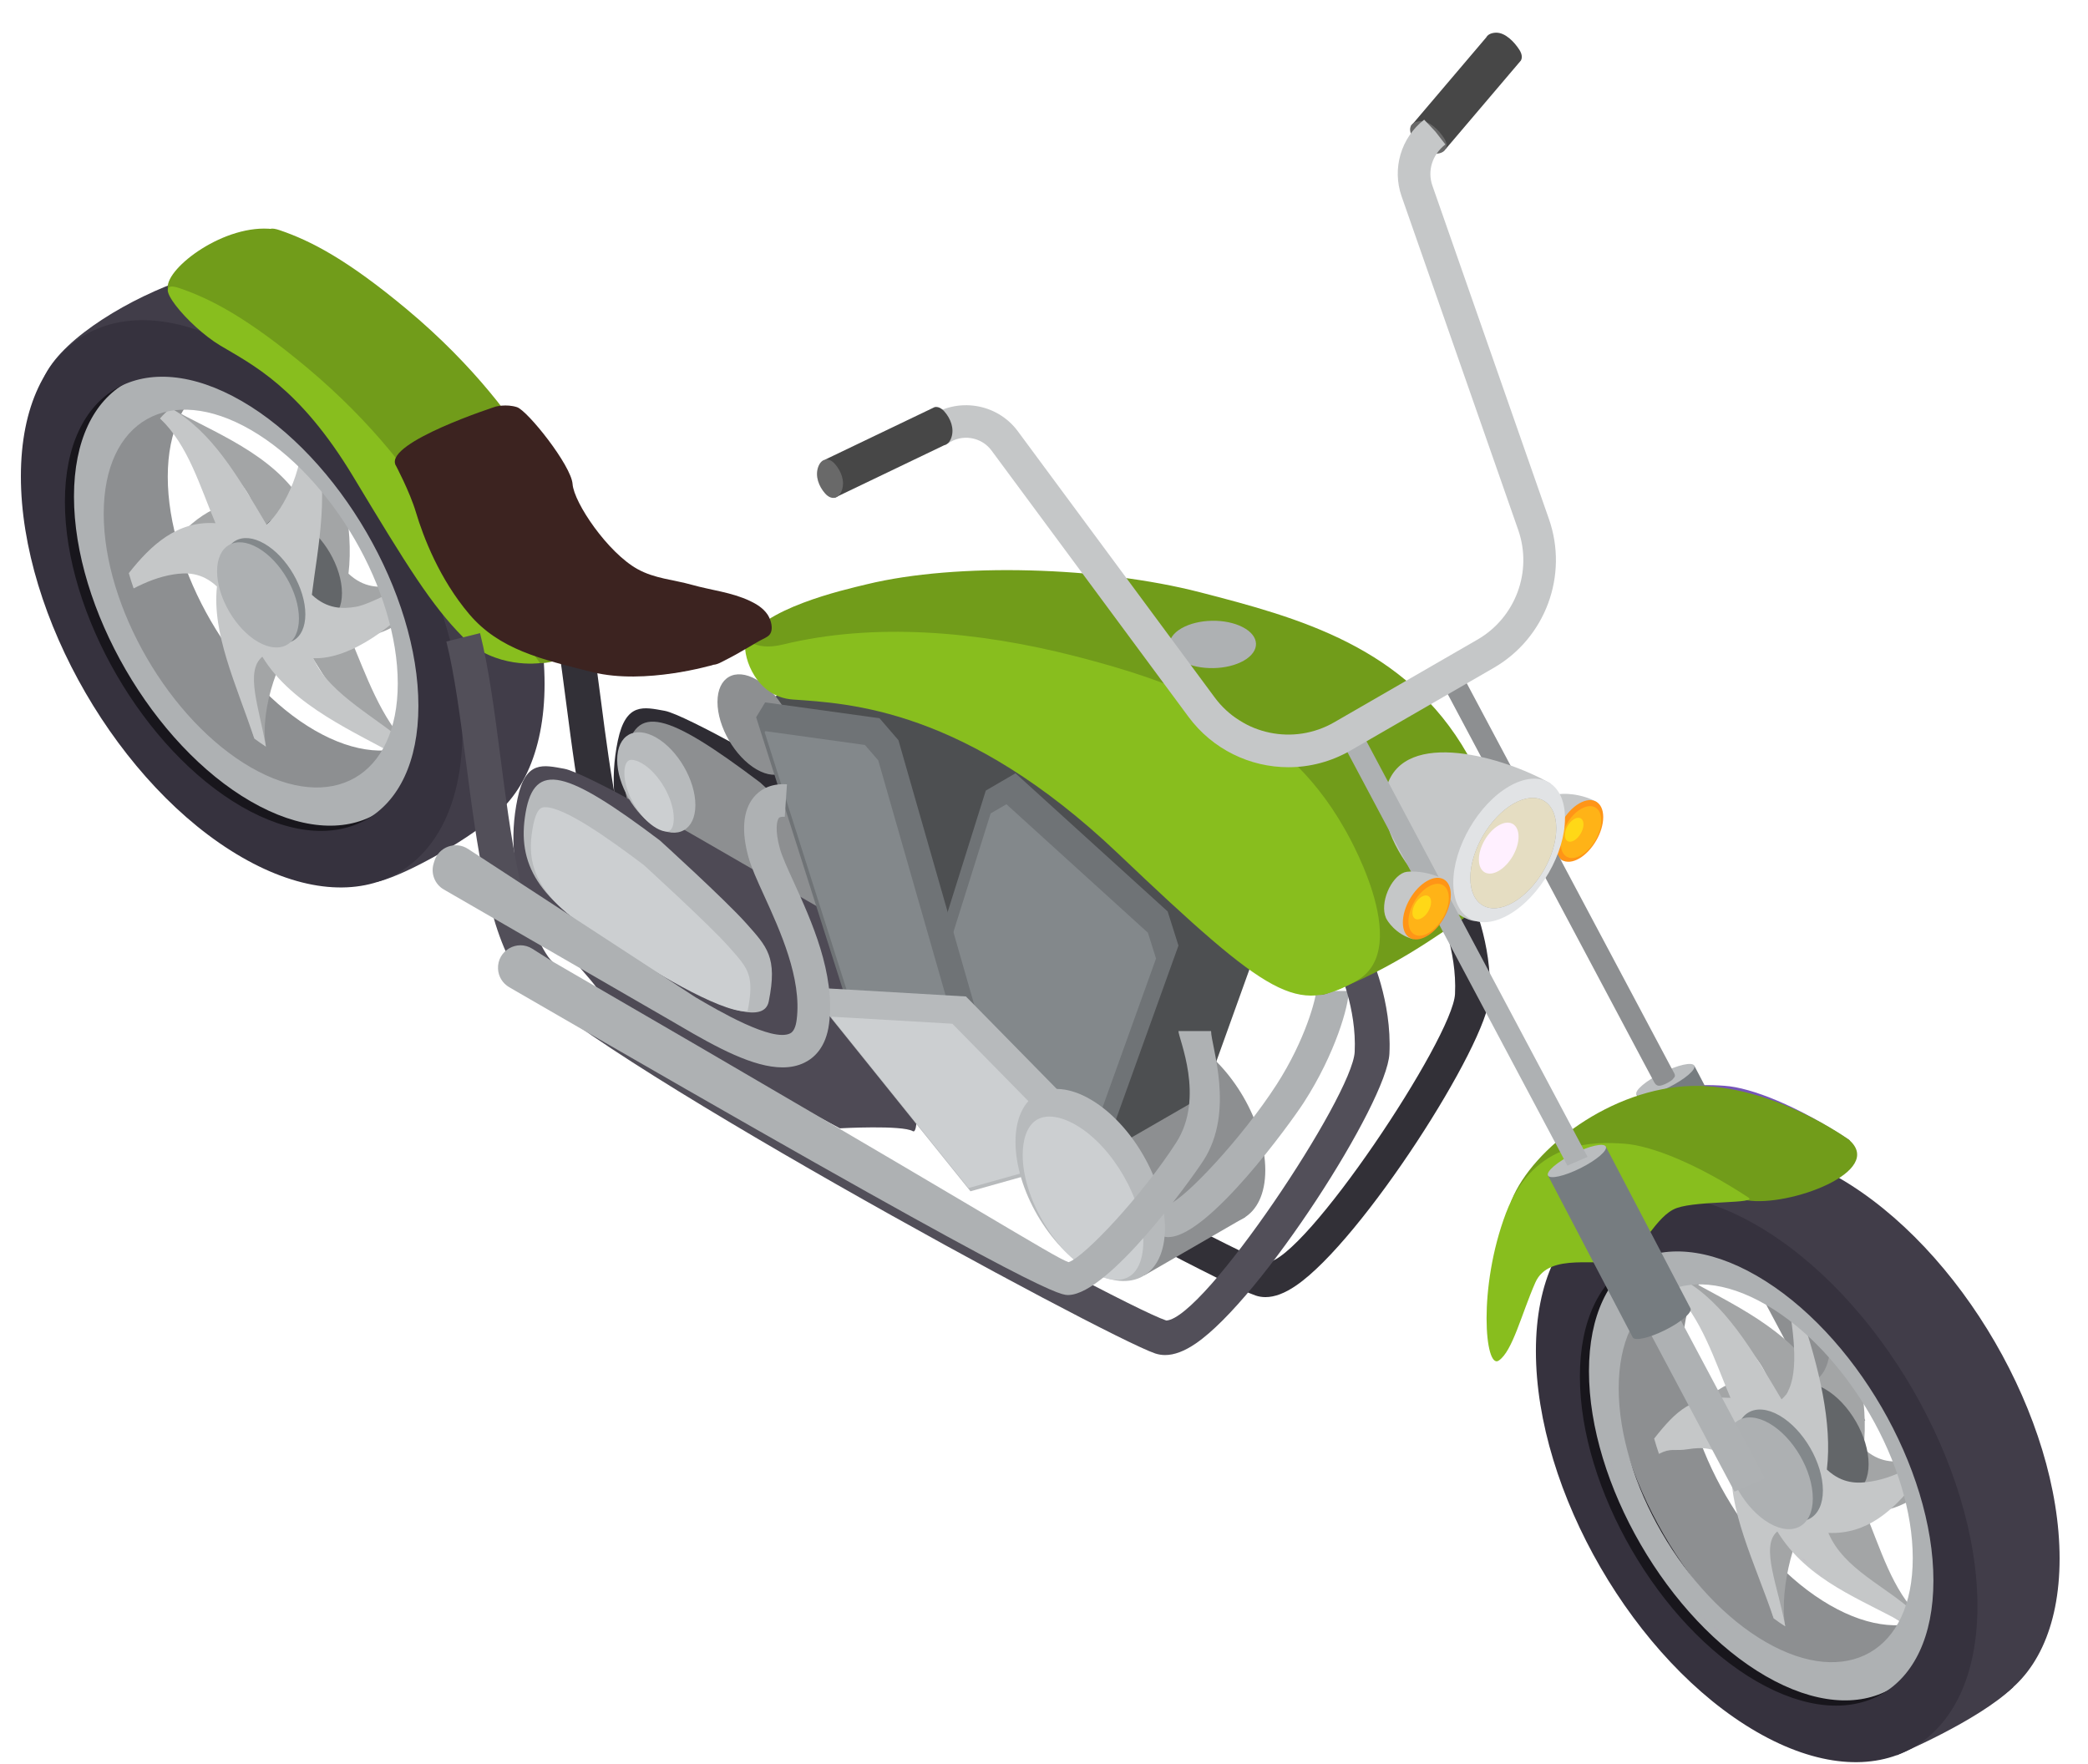 <svg width="58" height="49" viewBox="0 0 58 49" fill="none" xmlns="http://www.w3.org/2000/svg">
<path d="M44.364 22.284C43.927 22.031 43.381 22.025 43.245 22.074C42.867 22.209 42.554 22.924 42.732 23.338C42.771 23.429 43.007 23.793 43.467 23.924C43.7 23.989 44.364 22.284 44.364 22.284Z" fill="#C5C7C8"/>
<path d="M43.201 23.466C43.201 23.888 43.5 24.058 43.868 23.846C44.236 23.633 44.534 23.118 44.534 22.696C44.534 22.273 44.236 22.104 43.868 22.316C43.5 22.529 43.201 23.043 43.201 23.466Z" fill="#FF9517"/>
<path d="M43.356 23.437C43.356 23.792 43.608 23.936 43.917 23.757C44.228 23.577 44.479 23.144 44.479 22.789C44.479 22.433 44.228 22.29 43.917 22.469C43.608 22.648 43.356 23.081 43.356 23.437Z" fill="#FFB317"/>
<path d="M43.468 23.197C43.468 23.362 43.583 23.428 43.727 23.345C43.869 23.262 43.986 23.062 43.986 22.898C43.986 22.733 43.869 22.668 43.727 22.75C43.583 22.832 43.468 23.033 43.468 23.197Z" fill="#FFD817"/>
<path d="M40.158 4.139L39.189 3.505L41.281 1.043L41.282 1.043C41.322 0.965 41.413 0.914 41.547 0.908C41.811 0.896 42.067 1.167 42.208 1.388C42.277 1.498 42.289 1.599 42.25 1.675H42.251L42.249 1.679L42.248 1.68L40.158 4.139Z" fill="#474747"/>
<path d="M40.118 3.847C40.259 4.069 40.159 4.258 39.895 4.27C39.63 4.281 39.375 4.012 39.233 3.789C39.092 3.567 39.192 3.378 39.457 3.366C39.721 3.355 39.977 3.625 40.118 3.847Z" fill="#696969"/>
<path d="M35.151 36.03C35.056 36.03 34.965 36.015 34.876 35.985C33.493 35.521 18.564 27.429 17.227 25.525C16.344 24.27 16.034 21.88 15.733 19.568C15.571 18.318 15.417 17.137 15.185 16.211L16.122 15.977C16.367 16.957 16.524 18.165 16.691 19.444C16.962 21.537 17.271 23.909 18.016 24.97C19.15 26.583 33.747 34.588 35.184 35.07C36.242 35.019 40.358 28.832 40.417 27.61C40.477 26.396 39.968 25.291 39.963 25.279L40.836 24.868C40.861 24.922 41.454 26.196 41.382 27.658C41.315 29.012 37.83 34.461 36.003 35.708C35.688 35.924 35.406 36.03 35.151 36.03Z" fill="#323037"/>
<path d="M35.147 32.505C35.147 33.821 34.217 34.35 33.07 33.689C31.924 33.027 30.995 31.423 30.995 30.108C30.995 28.792 31.924 28.262 33.07 28.925C34.217 29.587 35.147 31.189 35.147 32.505Z" fill="#8D8F91"/>
<path d="M34.59 33.807L31.787 35.426L28.699 30.462L31.645 28.752L34.277 32.402L34.59 33.807Z" fill="#8D8F91"/>
<path d="M32.45 34.364C32.17 34.364 31.22 34.088 17.141 25.933L16.636 25.641L17.089 24.858L17.595 25.15C29.685 32.152 32.044 33.307 32.47 33.45C32.919 33.296 34.506 31.604 35.457 30.132C36.27 28.872 36.556 27.722 36.56 27.526L37.465 27.526C37.465 27.932 37.099 29.257 36.217 30.624C35.847 31.196 33.587 34.318 32.478 34.362L32.45 34.364Z" fill="#AEB1B3"/>
<path d="M51.355 31.655C51.621 31.83 49.971 31.736 49.37 31.944C48.77 32.153 48.42 33.156 47.82 33.383C47.219 33.611 45.819 33.147 45.435 34.016C45.051 34.885 44.802 35.926 44.418 36.184C44.035 36.441 43.834 34.163 44.618 32.09C45.402 30.017 47.153 30.108 47.903 30.16C48.653 30.21 49.937 30.722 51.355 31.655Z" fill="#7555B8"/>
<path d="M47.028 30.464L46.184 30.83L50.967 39.823L51.812 39.457L47.028 30.464Z" fill="#8D8F91"/>
<path d="M49.416 34.096L47.063 29.599L45.456 30.403L47.81 34.899C47.864 35.009 48.269 34.918 48.712 34.696C49.156 34.474 49.471 34.206 49.416 34.096Z" fill="#767C80"/>
<path d="M45.456 30.403C45.511 30.513 45.915 30.422 46.359 30.2C46.802 29.978 47.118 29.709 47.063 29.6C47.008 29.489 46.603 29.58 46.16 29.802C45.716 30.024 45.401 30.293 45.456 30.403Z" fill="#BABDBF"/>
<path d="M46.451 29.994C46.384 30.049 46.287 30.098 46.236 30.119C46.094 30.178 46.014 30.184 45.945 30.052C45.916 29.998 45.887 29.945 45.859 29.89C45.793 29.768 45.728 29.646 45.663 29.524C45.508 29.231 45.352 28.939 45.197 28.647C44.811 27.922 44.426 27.198 44.041 26.473C43.61 25.664 43.18 24.855 42.75 24.047C42.339 23.275 41.929 22.504 41.519 21.733C41.194 21.122 40.869 20.511 40.544 19.9C40.369 19.571 40.194 19.242 40.019 18.913L39.978 18.836L40.539 18.593C40.646 18.797 40.755 19 40.863 19.204C41.144 19.732 41.425 20.26 41.706 20.788C42.095 21.519 42.483 22.25 42.873 22.981C43.304 23.791 43.735 24.602 44.166 25.413C44.574 26.18 44.983 26.948 45.391 27.715C45.711 28.318 46.032 28.921 46.352 29.523C46.395 29.602 46.437 29.681 46.479 29.761C46.507 29.814 46.541 29.855 46.517 29.915L46.451 29.994Z" fill="#8D8F91"/>
<path d="M25.667 23.674L22.115 21.623C22.115 21.623 19.038 19.847 18.463 19.744C17.888 19.642 17.388 19.497 17.162 20.572C16.937 21.648 17.037 22.767 17.513 23.559C17.988 24.349 19.014 25.343 19.364 25.832C19.714 26.322 26.117 29.732 26.117 29.732C26.117 29.732 27.843 29.637 28.143 29.81C28.443 29.984 28.043 26.423 28.043 26.423L25.667 23.674Z" fill="#2E2C33"/>
<path d="M8.995 21.088C6.284 19.523 4.085 15.731 4.085 12.619C4.085 9.508 6.284 8.255 8.995 9.82C11.707 11.386 13.905 15.177 13.905 18.288C13.905 21.4 11.707 22.654 8.995 21.088ZM8.995 8.418C5.608 6.462 2.863 8.027 2.863 11.913C2.863 15.8 5.608 20.536 8.995 22.491C12.382 24.446 15.127 22.881 15.127 18.995C15.127 15.108 12.382 10.373 8.995 8.418Z" fill="#413D49"/>
<path d="M4.658 9.569C2.334 9.851 1.631 10.784 1.57 14.139C1.509 17.494 3.34 19.718 5.231 21.735C7.122 23.751 10.28 23.716 11.166 23.13C12.051 22.544 10.039 21.908 10.039 21.908C10.039 21.908 8.689 22.138 6.556 19.822C4.423 17.504 3.677 15.483 3.398 14.015C3.119 12.546 3.923 10.233 3.923 10.233L4.658 9.569Z" fill="#18161C"/>
<path d="M8.744 20.288C6.489 18.985 4.66 15.831 4.66 13.243C4.66 10.655 6.489 9.612 8.744 10.914C11 12.217 12.828 15.371 12.828 17.959C12.828 20.547 11 21.59 8.744 20.288ZM8.744 9.967C6.032 8.402 2.537 10.686 2.537 13.798C2.537 16.91 4.735 20.7 7.446 22.266C10.158 23.832 13.654 21.547 13.654 18.436C13.654 15.324 11.456 11.532 8.744 9.967Z" fill="#8D8F91"/>
<path d="M11.374 20.738C11.283 20.843 11.183 20.938 11.076 21.02C9.938 20.365 9.146 19.04 8.305 17.654C7.815 18.06 7.201 19.661 7.386 20.738C7.278 20.667 7.17 20.592 7.065 20.514C6.546 18.98 6.904 17.005 7.044 15.705C6.612 15.3 6.183 15.313 5.827 15.37C5.432 15.433 5.072 15.58 4.729 15.757C4.68 15.616 4.636 15.474 4.596 15.333C5.211 14.552 5.942 13.873 7.003 13.944C6.567 12.916 5.232 12.371 4.446 11.624C4.538 11.517 4.638 11.422 4.745 11.339C5.886 11.994 7.601 12.602 8.42 13.985C8.91 13.579 8.806 12.415 8.621 11.338C8.73 11.409 8.838 11.485 8.944 11.564C9.464 13.099 9.835 14.654 9.68 15.934C10.113 16.339 10.542 16.326 10.898 16.269C11.293 16.206 11.653 16.058 11.996 15.881C12.044 16.022 12.088 16.163 12.128 16.303C11.511 17.079 10.784 17.742 9.722 17.694C10.158 18.723 10.588 19.989 11.374 20.738Z" fill="#A3A5A6"/>
<path d="M9.499 16.475C9.499 17.196 8.99 17.487 8.362 17.124C7.735 16.762 7.226 15.883 7.226 15.163C7.226 14.442 7.735 14.152 8.362 14.515C8.99 14.877 9.499 15.756 9.499 16.475Z" fill="#636669"/>
<path d="M11.374 20.738C11.283 20.843 11.183 20.938 11.076 21.02C9.938 20.365 8.129 19.627 7.287 18.241C6.798 18.647 7.201 19.661 7.386 20.738C7.278 20.667 7.17 20.592 7.065 20.514C6.546 18.98 5.886 17.592 6.027 16.292C5.595 15.887 5.165 15.901 4.809 15.957C4.415 16.021 4.055 16.168 3.712 16.344C3.663 16.203 3.618 16.061 3.578 15.92C4.193 15.139 4.925 14.461 5.986 14.532C5.55 13.504 5.232 12.371 4.446 11.624C4.538 11.517 4.638 11.422 4.745 11.339C5.886 11.994 6.583 13.19 7.403 14.572C7.892 14.166 8.547 12.845 8.363 11.768C8.471 11.839 8.579 11.914 8.685 11.993C9.207 13.528 8.818 15.241 8.663 16.521C9.095 16.927 9.525 16.913 9.881 16.856C10.275 16.793 11.213 16.271 11.556 16.094C11.604 16.234 11.649 16.375 11.688 16.516C11.072 17.291 9.767 18.329 8.704 18.282C9.14 19.309 10.588 19.989 11.374 20.738Z" fill="#C5C7C8"/>
<path d="M8.482 17.063C8.482 17.784 7.973 18.074 7.345 17.711C6.717 17.349 6.208 16.471 6.208 15.75C6.208 15.03 6.717 14.74 7.345 15.102C7.973 15.464 8.482 16.343 8.482 17.063Z" fill="#83888B"/>
<path d="M8.304 17.18C8.304 17.901 7.795 18.191 7.167 17.829C6.54 17.466 6.03 16.588 6.03 15.867C6.03 15.147 6.54 14.857 7.167 15.219C7.795 15.582 8.304 16.459 8.304 17.18Z" fill="#ADB0B2"/>
<path d="M6.965 21.314C4.709 20.011 2.881 16.857 2.881 14.269C2.881 11.681 4.709 10.638 6.965 11.94C9.221 13.243 11.049 16.396 11.049 18.985C11.049 21.573 9.221 22.615 6.965 21.314ZM6.965 10.993C4.254 9.428 2.055 10.68 2.055 13.792C2.055 16.904 4.254 20.695 6.965 22.26C9.677 23.826 11.875 22.573 11.875 19.462C11.875 16.35 9.677 12.559 6.965 10.993Z" fill="#AEB1B3"/>
<path d="M5.145 7.754C3.652 8.261 1.806 9.342 1.262 10.397C0.718 11.452 2.792 10.072 4.18 9.981C5.568 9.891 6.715 10.012 8.163 11.294C9.611 12.576 12.124 15.405 12.282 19.335C12.44 23.266 9.746 24.686 10.546 24.477C11.347 24.269 13.171 23.231 13.799 22.602C14.428 21.972 14.702 20.457 14.547 17.842C14.392 15.227 12.554 12.228 11.286 10.863C10.019 9.498 5.828 7.96 5.828 7.96L5.145 7.754Z" fill="#413D49"/>
<path d="M6.167 10.525L6.185 10.512L6.144 10.544L6.167 10.525Z" fill="#B855B8"/>
<path d="M8.936 19.754L9.04 19.822L8.99 19.79L8.936 19.754Z" fill="#B855B8"/>
<path d="M9.506 10.828L9.559 10.863L9.456 10.796L9.506 10.828Z" fill="#B855B8"/>
<path d="M51.078 45.385C48.367 43.819 46.169 40.028 46.169 36.916C46.169 33.805 48.367 32.552 51.078 34.117C53.79 35.684 55.988 39.474 55.988 42.585C55.988 45.698 53.79 46.95 51.078 45.385ZM51.078 32.714C47.692 30.759 44.946 32.324 44.946 36.211C44.946 40.097 47.692 44.833 51.078 46.788C54.465 48.743 57.211 47.178 57.211 43.291C57.211 39.405 54.465 34.669 51.078 32.714Z" fill="#413D49"/>
<path d="M46.44 34.211C44.337 35.065 43.03 35.69 43.694 39.643C44.358 43.596 46.516 46.1 48.431 47.081C50.347 48.061 51.947 48.216 52.928 47.377C53.908 46.538 52.874 46.778 51.211 46.092C49.548 45.406 47.906 43.399 47.06 41.529C46.214 39.658 45.912 38.783 45.806 38.014C45.701 37.244 45.806 35.144 45.806 35.144L46.44 34.211Z" fill="#18161C"/>
<path d="M50.827 44.584C48.572 43.282 46.743 40.128 46.743 37.539C46.743 34.951 48.572 33.909 50.827 35.211C53.083 36.513 54.911 39.667 54.911 42.256C54.911 44.844 53.083 45.887 50.827 44.584ZM50.826 34.264C48.115 32.698 44.777 34.701 44.777 37.813C44.777 40.924 46.975 44.715 49.687 46.281C52.399 47.847 55.737 45.844 55.737 42.732C55.737 39.62 53.539 35.829 50.826 34.264Z" fill="#8D8F91"/>
<path d="M53.99 40.867L53.977 40.838C53.939 40.654 53.891 40.473 53.843 40.293C53.571 40.417 53.287 40.517 52.982 40.566C52.626 40.623 52.197 40.636 51.764 40.231C51.919 38.951 51.548 37.395 51.027 35.861C50.921 35.782 50.813 35.706 50.704 35.636C50.889 36.712 50.993 37.876 50.504 38.282C49.684 36.899 48.056 36.202 46.916 35.547C46.809 35.63 46.709 35.725 46.617 35.831C47.403 36.579 48.651 37.214 49.087 38.242C48.025 38.17 47.294 38.849 46.679 39.63C46.72 39.771 46.764 39.913 46.812 40.054C47.156 39.877 47.516 39.73 47.911 39.667C48.267 39.61 48.696 39.596 49.128 40.002C48.987 41.302 48.749 43.418 49.268 44.952C49.374 45.03 49.481 45.105 49.59 45.175C49.404 44.099 49.899 42.357 50.388 41.951C50.872 43.346 51.908 44.55 53.046 45.206C53.153 45.123 53.252 45.028 53.343 44.922C52.558 44.174 52.241 43.019 51.805 41.991C52.743 42.033 53.42 41.521 53.99 40.867Z" fill="#A3A5A6"/>
<path d="M51.906 40.668C51.906 41.434 51.365 41.742 50.698 41.357C50.031 40.972 49.49 40.039 49.49 39.273C49.49 38.508 50.031 38.199 50.698 38.584C51.365 38.97 51.906 39.903 51.906 40.668Z" fill="#636669"/>
<path d="M53.194 44.813C53.103 44.919 53.004 45.014 52.897 45.096C51.759 44.441 50.212 43.924 49.37 42.538C48.882 42.944 49.404 44.099 49.59 45.175C49.481 45.105 49.374 45.03 49.268 44.952C48.749 43.418 47.97 41.889 48.111 40.589C47.678 40.184 47.249 40.197 46.893 40.254C46.499 40.317 46.426 40.207 46.082 40.384C46.034 40.243 45.989 40.101 45.949 39.959C46.564 39.179 47.008 38.758 48.069 38.829C47.634 37.801 47.254 36.579 46.468 35.831C46.56 35.725 46.659 35.63 46.767 35.547C47.907 36.202 48.667 37.487 49.487 38.87C49.976 38.463 49.872 37.3 49.687 36.224C49.796 36.294 49.904 36.369 50.01 36.448C50.53 37.983 50.901 39.538 50.746 40.819C51.179 41.224 51.608 41.21 51.964 41.153C52.359 41.09 52.719 40.943 53.062 40.766C53.11 40.907 53.155 41.047 53.194 41.187C52.578 41.963 51.85 42.626 50.788 42.579C51.224 43.606 52.409 44.065 53.194 44.813Z" fill="#C5C7C8"/>
<path d="M50.636 41.401C50.636 42.166 50.096 42.475 49.429 42.09C48.761 41.704 48.221 40.772 48.221 40.006C48.221 39.241 48.761 38.933 49.429 39.318C50.096 39.703 50.636 40.635 50.636 41.401Z" fill="#83888B"/>
<path d="M50.356 41.621C50.356 42.386 49.816 42.695 49.148 42.31C48.481 41.924 47.94 40.992 47.94 40.226C47.94 39.461 48.481 39.153 49.148 39.537C49.816 39.923 50.356 40.855 50.356 41.621Z" fill="#ADB0B2"/>
<path d="M55.919 46.867C54.934 47.813 52.686 48.755 52.686 48.755C52.686 48.755 53.523 46.832 53.863 46.086C54.202 45.339 53.836 41.759 53.465 40.328C53.093 38.896 51.288 36.444 49.669 35.419C48.049 34.393 42.619 35.708 43.432 34.559C44.245 33.411 46.552 32.203 47.371 32.005C48.19 31.807 51.529 32.957 53.279 35.093C55.03 37.229 55.628 38.385 56.05 39.896C56.473 41.408 56.503 43.243 56.232 44.679C55.96 46.116 55.919 46.867 55.919 46.867Z" fill="#413D49"/>
<path d="M49.048 45.61C46.792 44.308 44.964 41.154 44.964 38.566C44.964 35.977 46.792 34.934 49.048 36.237C51.304 37.539 53.132 40.693 53.132 43.281C53.132 45.869 51.304 46.912 49.048 45.61ZM49.048 35.289C46.337 33.724 44.138 34.977 44.138 38.089C44.138 41.201 46.337 44.992 49.048 46.557C51.76 48.123 53.958 46.87 53.958 43.758C53.958 40.647 51.76 36.855 49.048 35.289Z" fill="#AEB1B3"/>
<path d="M51.02 44.051L51.123 44.118L51.072 44.086L51.02 44.051Z" fill="#B855B8"/>
<path d="M48.251 34.822L48.274 34.806L48.223 34.845L48.251 34.822Z" fill="#B855B8"/>
<path d="M51.589 35.125L51.642 35.16L51.539 35.093L51.589 35.125Z" fill="#B855B8"/>
<path d="M50.019 43.237C50.096 43.312 50.174 43.385 50.252 43.455C50.173 43.385 50.096 43.313 50.019 43.237Z" fill="#B855B8"/>
<path d="M50.385 43.571C50.465 43.638 50.545 43.704 50.625 43.767C50.545 43.704 50.464 43.639 50.385 43.571Z" fill="#B855B8"/>
<path d="M11.285 8.578C9.656 7.222 8.65 6.693 7.766 6.393C6.882 6.093 8.017 7.456 8.9 7.985C9.784 8.515 11.101 9.141 12.602 11.634C14.103 14.127 14.77 15.201 15.653 16.094C16.537 16.987 17.788 16.81 17.788 16.81C17.788 16.81 15.103 13.079 14.72 12.436C14.336 11.793 13.236 10.201 11.285 8.578Z" fill="#719C1A"/>
<path d="M7.582 6.364C6.253 6.203 4.625 7.429 4.659 7.99C4.692 8.522 7.635 9.559 8.948 11.294C10.26 13.029 13.105 17.191 13.105 17.191C13.105 17.191 14.25 18.377 15.001 18.419C15.752 18.46 17.893 17.121 17.788 16.81C16.567 16.257 15.284 14.191 15.284 14.191C15.284 14.191 12.81 10.207 11.09 8.88C9.37 7.552 7.582 6.364 7.582 6.364Z" fill="#719C1A"/>
<path d="M51.355 31.655C52.392 32.537 49.691 33.533 48.525 33.34C47.08 33.102 41.401 34.781 41.989 33.336C42.575 31.891 44.767 30.219 46.999 30.164C49.231 30.108 51.355 31.655 51.355 31.655Z" fill="#719C1A"/>
<path d="M47.532 39.002C47.552 39.076 47.573 39.151 47.595 39.225L47.564 39.119L47.532 39.002Z" fill="#B855B8"/>
<path d="M47.874 40.016C47.915 40.12 47.96 40.224 48.007 40.328C47.96 40.224 47.915 40.12 47.874 40.016Z" fill="#B855B8"/>
<path d="M12.95 15.582C12.971 15.649 12.991 15.716 13.011 15.784C12.991 15.716 12.971 15.649 12.95 15.582Z" fill="#B855B8"/>
<path d="M13.015 15.802L13.011 15.784L13.013 15.793L13.015 15.802Z" fill="#B855B8"/>
<path d="M35.221 23.708L30.995 19.87L30.169 20.351L28.443 25.851L33.446 30.433L35.522 24.657L35.221 23.708Z" fill="#4D4F51"/>
<path d="M29.619 26.071L25.692 25.841V26.444L29.744 31.481L32.62 30.673L33.07 29.585L29.619 26.071Z" fill="#8D8F91"/>
<path d="M30.169 20.351L27.383 21.96L30.659 32.041L33.446 30.433L34.225 24.033L30.169 20.351Z" fill="#4D4F51"/>
<path d="M24.041 17.901L23.791 18.314L26.342 26.331L29.944 26.631L27.743 18.95L27.218 18.341L24.041 17.901Z" fill="#4D4F51"/>
<path d="M24.041 17.901L21.254 19.51L27.157 28.24L29.944 26.631L25.692 18.792L24.041 17.901Z" fill="#4D4F51"/>
<path d="M21.115 21.735C18.513 19.773 17.638 19.526 17.388 20.96C17.138 22.394 17.738 23.401 19.739 24.557C19.739 24.557 23.891 27.442 24.141 26.208C24.391 24.975 24.091 24.687 23.516 24.039C22.94 23.391 21.115 21.735 21.115 21.735Z" fill="#8D8F91"/>
<path d="M22.102 20.753C22.102 21.441 21.616 21.718 21.017 21.372C20.417 21.026 19.93 20.187 19.93 19.499C19.93 18.811 20.417 18.533 21.017 18.879C21.616 19.226 22.102 20.064 22.102 20.753Z" fill="#8D8F91"/>
<path d="M24.53 27.799C23.695 27.799 22.564 27.135 21.768 26.667L21.508 26.515L14.804 22.644L15.018 22.273L21.985 26.297C22.768 26.757 24.225 27.612 24.84 27.309C25.014 27.224 25.116 27.04 25.154 26.746C25.309 25.536 24.683 24.165 24.227 23.164C24.043 22.761 23.884 22.413 23.81 22.147C23.627 21.496 23.659 20.993 23.903 20.693C24.019 20.551 24.239 20.387 24.63 20.414L24.602 20.841C24.43 20.829 24.312 20.87 24.236 20.963C24.088 21.145 24.083 21.535 24.222 22.032C24.288 22.265 24.44 22.599 24.617 22.986C25.095 24.034 25.749 25.469 25.579 26.8C25.523 27.241 25.338 27.543 25.029 27.694C24.881 27.767 24.713 27.799 24.53 27.799Z" fill="#8D8F91"/>
<path d="M22.88 25.283L19.328 23.232C19.328 23.232 16.252 21.456 15.676 21.354C15.101 21.251 14.601 21.105 14.376 22.181C14.151 23.257 14.251 24.377 14.726 25.167C15.201 25.959 16.227 26.953 16.577 27.441C16.927 27.931 23.33 31.341 23.33 31.341C23.33 31.341 25.056 31.246 25.356 31.42C25.656 31.593 25.256 28.033 25.256 28.033L22.88 25.283Z" fill="#4E4A55"/>
<path d="M6.713 22.406C4.001 20.84 1.803 17.049 1.803 13.937C1.803 10.826 4.001 9.573 6.713 11.139C9.424 12.704 11.622 16.495 11.622 19.606C11.622 22.718 9.424 23.971 6.713 22.406ZM6.713 9.736C3.325 7.78 0.58 9.345 0.58 13.232C0.58 17.118 3.325 21.854 6.713 23.809C10.1 25.764 12.845 24.199 12.845 20.312C12.845 16.426 10.1 11.691 6.713 9.736Z" fill="#36323E"/>
<path d="M3.381 12.134L3.398 12.121L3.357 12.153L3.381 12.134Z" fill="#DA65DA"/>
<path d="M6.149 21.363L6.253 21.431L6.203 21.398L6.149 21.363Z" fill="#DA65DA"/>
<path d="M6.719 12.437L6.772 12.472L6.669 12.405L6.719 12.437Z" fill="#DA65DA"/>
<path d="M47.232 44.846C47.309 44.921 47.387 44.993 47.466 45.063C47.387 44.994 47.309 44.921 47.232 44.846Z" fill="#DA65DA"/>
<path d="M47.598 45.18C47.678 45.248 47.758 45.312 47.839 45.376C47.758 45.313 47.677 45.248 47.598 45.18Z" fill="#DA65DA"/>
<path d="M8.498 10.186C6.87 8.831 5.863 8.302 4.979 8.002C4.096 7.702 5.229 9.065 6.114 9.595C6.997 10.124 8.314 10.75 9.815 13.244C11.316 15.736 11.983 16.81 12.867 17.703C13.75 18.596 15.001 18.419 15.001 18.419C15.001 18.419 12.316 14.687 11.933 14.045C11.55 13.403 10.448 11.811 8.498 10.186Z" fill="#88BE1E"/>
<path d="M10.163 17.191C10.184 17.258 10.204 17.326 10.223 17.393C10.204 17.325 10.184 17.258 10.163 17.191Z" fill="#DA65DA"/>
<path d="M10.229 17.411L10.223 17.393L10.226 17.401L10.229 17.411Z" fill="#DA65DA"/>
<path d="M10.27 17.564C10.257 17.512 10.243 17.461 10.229 17.41C10.243 17.461 10.257 17.512 10.27 17.564Z" fill="#DA65DA"/>
<path d="M32.364 37.639C32.269 37.639 32.178 37.624 32.089 37.595C30.706 37.13 15.778 29.038 14.439 27.134C13.557 25.879 13.246 23.489 12.946 21.177C12.784 19.927 12.63 18.746 12.399 17.82L13.335 17.586C13.581 18.566 13.738 19.774 13.904 21.053C14.175 23.146 14.484 25.519 15.229 26.579C16.364 28.192 30.961 36.197 32.397 36.68C33.455 36.628 37.571 30.441 37.63 29.219C37.69 28.005 37.181 26.899 37.175 26.889L38.049 26.477C38.074 26.531 38.667 27.805 38.595 29.267C38.529 30.621 35.043 36.071 33.217 37.317C32.901 37.533 32.619 37.639 32.364 37.639Z" fill="#524F59"/>
<path d="M32.435 25.317L28.208 21.479L27.383 21.96L25.656 27.46L30.659 32.041L32.735 26.265L32.435 25.317Z" fill="#6F7376"/>
<path d="M25.914 27.703L27.518 22.594L27.956 22.339L31.886 25.908L32.112 26.624L30.286 31.707L25.914 27.703Z" fill="#83888B"/>
<path d="M21.254 19.51L21.004 19.923L23.556 27.94L27.157 28.24L24.956 20.559L24.431 19.95L21.254 19.51Z" fill="#6F7376"/>
<path d="M23.656 27.931L21.241 20.342L21.26 20.309L24.026 20.693L24.396 21.121L26.413 28.16L23.656 27.931Z" fill="#83888B"/>
<path d="M18.328 23.343C15.727 21.382 14.851 21.136 14.601 22.57C14.351 24.004 14.951 25.01 16.952 26.165C16.952 26.165 21.104 29.05 21.354 27.817C21.604 26.584 21.304 26.296 20.729 25.648C20.154 25.001 18.328 23.343 18.328 23.343Z" fill="#B7BABC"/>
<path d="M20.703 28.091C19.97 28.091 18.03 26.933 16.98 26.204C14.901 25.002 14.606 24.09 14.795 23.005C14.897 22.421 15.057 22.421 15.142 22.421C15.684 22.421 16.893 23.281 17.887 24.03H17.886C17.884 24.03 19.676 25.658 20.229 26.281L20.283 26.341C20.79 26.91 20.962 27.104 20.766 28.087L20.703 28.091Z" fill="#CCCFD1"/>
<path d="M26.832 27.679L22.905 27.45V28.053L26.957 33.09L29.834 32.282L30.284 31.194L26.832 27.679Z" fill="#B7BABC"/>
<path d="M23.105 28.279V28.241L26.454 28.436L29.613 31.652L29.338 32.317L26.903 33L23.105 28.279Z" fill="#CCCFD1"/>
<path d="M32.36 34.114C32.36 35.429 31.43 35.96 30.284 35.298C29.137 34.636 28.208 33.033 28.208 31.717C28.208 30.402 29.137 29.871 30.284 30.533C31.43 31.195 32.36 32.798 32.36 34.114Z" fill="#B7BABC"/>
<path d="M31.015 35.549C30.799 35.549 30.546 35.469 30.283 35.318C29.267 34.731 28.408 33.25 28.408 32.084C28.408 31.762 28.48 31.015 29.152 31.015C29.368 31.015 29.621 31.095 29.884 31.247C30.9 31.834 31.759 33.315 31.759 34.481C31.759 34.802 31.687 35.549 31.015 35.549Z" fill="#CCCFD1"/>
<path d="M19.316 22.361C19.316 23.05 18.83 23.327 18.23 22.981C17.63 22.634 17.144 21.796 17.144 21.108C17.144 20.419 17.63 20.142 18.23 20.488C18.83 20.835 19.316 21.674 19.316 22.361Z" fill="#B7BABC"/>
<path d="M18.518 23.097C18.439 23.097 18.337 23.063 18.23 23.001C17.758 22.729 17.344 22.015 17.344 21.475C17.344 21.336 17.37 21.106 17.542 21.106C17.621 21.106 17.723 21.14 17.829 21.201C18.302 21.475 18.716 22.188 18.716 22.729C18.716 22.866 18.69 23.097 18.518 23.097Z" fill="#CCCFD1"/>
<path d="M21.737 29.649C20.93 29.649 19.917 29.102 18.863 28.482L18.602 28.33L12.329 24.708C12.077 24.563 11.96 24.262 12.046 23.984L12.066 23.918C12.188 23.523 12.655 23.354 13.002 23.581L19.321 27.702C19.957 28.075 21.448 28.95 21.948 28.705C22.043 28.658 22.104 28.53 22.13 28.324C22.277 27.182 21.668 25.847 21.223 24.872C21.035 24.46 20.873 24.104 20.794 23.821C20.589 23.092 20.637 22.515 20.931 22.152C21.082 21.966 21.365 21.753 21.86 21.785L21.799 22.689C21.741 22.684 21.663 22.687 21.634 22.722C21.581 22.789 21.518 23.052 21.665 23.576C21.726 23.792 21.874 24.119 22.047 24.497C22.536 25.57 23.207 27.041 23.029 28.439C22.945 29.095 22.612 29.387 22.347 29.517C22.162 29.608 21.957 29.649 21.737 29.649Z" fill="#AEB1B3"/>
<path d="M40.764 20.954C39.063 17.962 36.079 17.159 33.328 16.45C30.577 15.742 26.592 15.617 24.075 16.23C23.422 16.388 21.143 16.901 20.701 17.857C20.381 18.547 23.659 17.738 24.808 17.82C26.359 17.931 29.594 18.058 33.846 22.101C37.196 25.286 35.779 27.996 36.872 27.595C38.735 26.909 40.116 25.831 40.466 25.636C42.117 24.714 40.764 20.954 40.764 20.954Z" fill="#719C1A"/>
<path d="M34.551 18.35C34.09 18.615 33.328 18.629 32.85 18.381C32.372 18.132 32.359 17.716 32.821 17.451C33.282 17.186 34.044 17.172 34.522 17.421C34.999 17.669 35.013 18.085 34.551 18.35Z" fill="#AEB1B3"/>
<path d="M43.074 21.766C41.824 21.044 39.002 20.202 38.519 21.855C38.029 23.532 40.425 25.617 40.988 25.583C41.551 25.549 43.074 21.766 43.074 21.766Z" fill="#C5C7C8"/>
<path d="M40.369 24.518C40.369 25.502 41.064 25.898 41.921 25.402C42.778 24.908 43.472 23.71 43.472 22.727C43.472 21.744 42.778 21.348 41.921 21.842C41.064 22.337 40.369 23.535 40.369 24.518Z" fill="#E1E3E5"/>
<path d="M40.843 24.386C40.843 25.142 41.377 25.446 42.036 25.065C42.695 24.685 43.23 23.764 43.23 23.008C43.23 22.251 42.695 21.947 42.036 22.327C41.377 22.708 40.843 23.629 40.843 24.386Z" fill="#A0A1A1"/>
<path d="M37.329 22.986C35.628 19.995 32.643 18.942 29.892 18.233C27.14 17.525 24.275 17.288 21.757 17.901C20.87 18.117 20.732 17.622 20.701 17.857C20.644 18.288 21.017 19.358 22.021 19.43C23.572 19.541 26.807 19.667 31.059 23.71C35.311 27.753 36.028 28.167 37.679 27.245C39.33 26.323 37.329 22.986 37.329 22.986Z" fill="#88BE1E"/>
<path d="M48.795 46.703C46.084 45.137 43.886 41.346 43.886 38.234C43.886 35.123 46.084 33.87 48.795 35.435C51.508 37.001 53.706 40.792 53.706 43.904C53.706 47.015 51.508 48.269 48.795 46.703ZM48.795 34.032C45.409 32.077 42.664 33.642 42.664 37.528C42.664 41.415 45.409 46.15 48.795 48.105C52.182 50.061 54.929 48.496 54.929 44.609C54.929 40.723 52.182 35.987 48.795 34.032Z" fill="#36323E"/>
<path d="M48.233 45.66L48.336 45.727L48.286 45.695L48.233 45.66Z" fill="#DA65DA"/>
<path d="M45.464 36.431L45.487 36.414L45.437 36.453L45.464 36.431Z" fill="#DA65DA"/>
<path d="M48.802 36.734L48.855 36.769L48.752 36.702L48.802 36.734Z" fill="#DA65DA"/>
<path d="M48.568 33.264C48.834 33.439 47.184 33.345 46.583 33.553C45.983 33.761 45.633 34.765 45.033 34.992C44.432 35.219 43.032 34.755 42.648 35.625C42.265 36.494 42.015 37.536 41.631 37.793C41.248 38.05 41.048 35.772 41.831 33.699C42.615 31.625 44.366 31.718 45.116 31.768C45.866 31.819 47.151 32.331 48.568 33.264Z" fill="#88BE1E"/>
<path d="M44.745 40.611C44.765 40.685 44.786 40.76 44.808 40.834L44.777 40.728L44.745 40.611Z" fill="#DA65DA"/>
<path d="M45.087 41.624C45.129 41.729 45.174 41.833 45.22 41.936C45.174 41.833 45.129 41.729 45.087 41.624Z" fill="#DA65DA"/>
<path d="M44.242 32.073L43.396 32.439L48.18 41.432L49.025 41.066L44.242 32.073Z" fill="#AEB1B3"/>
<path d="M46.959 36.344L44.606 31.848L42.999 32.651L45.353 37.147C45.407 37.257 45.812 37.166 46.256 36.944C46.7 36.722 47.014 36.454 46.959 36.344Z" fill="#767C80"/>
<path d="M42.999 32.651C43.054 32.761 43.458 32.67 43.902 32.448C44.346 32.226 44.661 31.957 44.606 31.848C44.551 31.738 44.147 31.828 43.703 32.05C43.26 32.272 42.944 32.541 42.999 32.651Z" fill="#BABDBF"/>
<path d="M44.099 32.135L43.539 32.377L37.191 20.445L37.752 20.202L44.099 32.135Z" fill="#AEB1B3"/>
<path d="M21.402 17.241C21.379 17.172 21.348 17.109 21.315 17.062C21.198 16.892 21.016 16.778 20.828 16.69C20.315 16.449 19.758 16.396 19.219 16.244C18.708 16.1 18.189 16.074 17.709 15.808C16.881 15.349 15.942 13.964 15.905 13.445C15.868 12.927 14.653 11.403 14.359 11.309C14.064 11.215 13.769 11.294 13.769 11.294C13.769 11.294 10.73 12.275 10.982 12.903C11.678 13.311 12.489 15.714 13.318 16.69C14.147 17.666 15.394 18.25 16.849 18.611C18.303 18.973 19.489 18.484 19.82 18.465C19.934 18.458 20.056 18.382 20.155 18.332C20.349 18.235 20.538 18.128 20.725 18.018C20.839 17.953 20.953 17.886 21.066 17.818C21.152 17.766 21.304 17.71 21.37 17.638C21.458 17.54 21.448 17.379 21.402 17.241Z" fill="#3C2320"/>
<path d="M19.82 18.465C19.507 18.112 18.274 17.974 17.5 17.89C16.727 17.808 15.751 17.876 14.922 17.417C14.094 16.957 13.155 15.573 13.118 15.055C13.082 14.536 11.866 13.011 11.571 12.918C11.277 12.825 10.982 12.903 10.982 12.903C10.982 12.903 11.383 13.656 11.553 14.227C11.76 14.92 12.208 16.085 13.036 17.061C13.865 18.036 15.012 18.31 16.466 18.671C17.921 19.033 19.82 18.465 19.82 18.465Z" fill="#3C2320"/>
<path d="M29.663 35.972C29.382 35.972 28.432 35.697 14.337 27.533L14.144 27.421C13.961 27.315 13.843 27.122 13.834 26.91C13.811 26.406 14.364 26.085 14.79 26.355L15.322 26.692C27.427 33.704 29.257 34.916 29.684 35.059C30.133 34.906 31.72 33.213 32.67 31.741C33.483 30.482 32.731 28.835 32.735 28.639L33.641 28.64C33.641 29.046 34.312 30.866 33.43 32.233C33.061 32.805 30.802 35.926 29.692 35.971L29.663 35.972Z" fill="#AEB1B3"/>
<path d="M35.79 21.311C34.726 21.311 33.685 20.819 33.012 19.909L27.543 12.515C27.258 12.129 26.71 12.044 26.322 12.325L25.792 11.591C26.581 11.021 27.693 11.196 28.271 11.976L33.74 19.371C34.511 20.414 35.939 20.711 37.063 20.062L41.041 17.766C42.1 17.154 42.576 15.873 42.172 14.718L38.933 5.453C38.664 4.682 38.916 3.826 39.56 3.324L39.872 3.655L40.149 4.012C39.779 4.301 39.647 4.75 39.788 5.154L43.027 14.42C43.573 15.984 42.929 17.721 41.494 18.55L37.515 20.847C36.973 21.16 36.378 21.311 35.79 21.311Z" fill="#C5C7C8"/>
<path d="M23.184 13.827L22.919 12.767L25.963 11.308C26.049 11.291 26.146 11.33 26.234 11.431C26.409 11.63 26.512 11.905 26.427 12.154C26.385 12.277 26.313 12.349 26.23 12.367V12.367L26.226 12.368H26.226L23.184 13.827Z" fill="#474747"/>
<path d="M23.387 13.613C23.302 13.863 23.091 13.903 22.917 13.704C22.742 13.504 22.64 13.229 22.724 12.98C22.809 12.73 23.019 12.69 23.194 12.889C23.368 13.088 23.471 13.364 23.387 13.613Z" fill="#696969"/>
<path d="M40.843 24.386C40.843 25.142 41.377 25.446 42.036 25.065C42.695 24.685 43.23 23.764 43.23 23.008C43.23 22.251 42.695 21.947 42.036 22.327C41.377 22.708 40.843 23.629 40.843 24.386Z" fill="#E5DDC2"/>
<path d="M41.08 23.876C41.08 24.226 41.326 24.366 41.631 24.19C41.935 24.014 42.182 23.589 42.182 23.24C42.182 22.891 41.935 22.75 41.631 22.926C41.326 23.101 41.08 23.527 41.08 23.876Z" fill="#FFF0FF"/>
<path d="M40.13 24.442C39.693 24.189 39.147 24.183 39.011 24.231C38.633 24.366 38.321 25.082 38.498 25.496C38.537 25.586 38.773 25.951 39.234 26.081C39.467 26.147 40.13 24.442 40.13 24.442Z" fill="#C5C7C8"/>
<path d="M38.968 25.623C38.968 26.046 39.266 26.216 39.635 26.003C40.003 25.791 40.301 25.276 40.301 24.854C40.301 24.431 40.003 24.261 39.635 24.474C39.266 24.686 38.968 25.201 38.968 25.623Z" fill="#FF9517"/>
<path d="M39.123 25.594C39.123 25.95 39.374 26.094 39.684 25.914C39.994 25.735 40.245 25.302 40.245 24.946C40.245 24.591 39.994 24.447 39.684 24.626C39.374 24.805 39.123 25.239 39.123 25.594Z" fill="#FFB317"/>
<path d="M39.234 25.355C39.234 25.52 39.35 25.585 39.493 25.502C39.636 25.42 39.752 25.22 39.752 25.056C39.752 24.892 39.636 24.825 39.493 24.908C39.35 24.991 39.234 25.191 39.234 25.355Z" fill="#FFD817"/>
</svg>
